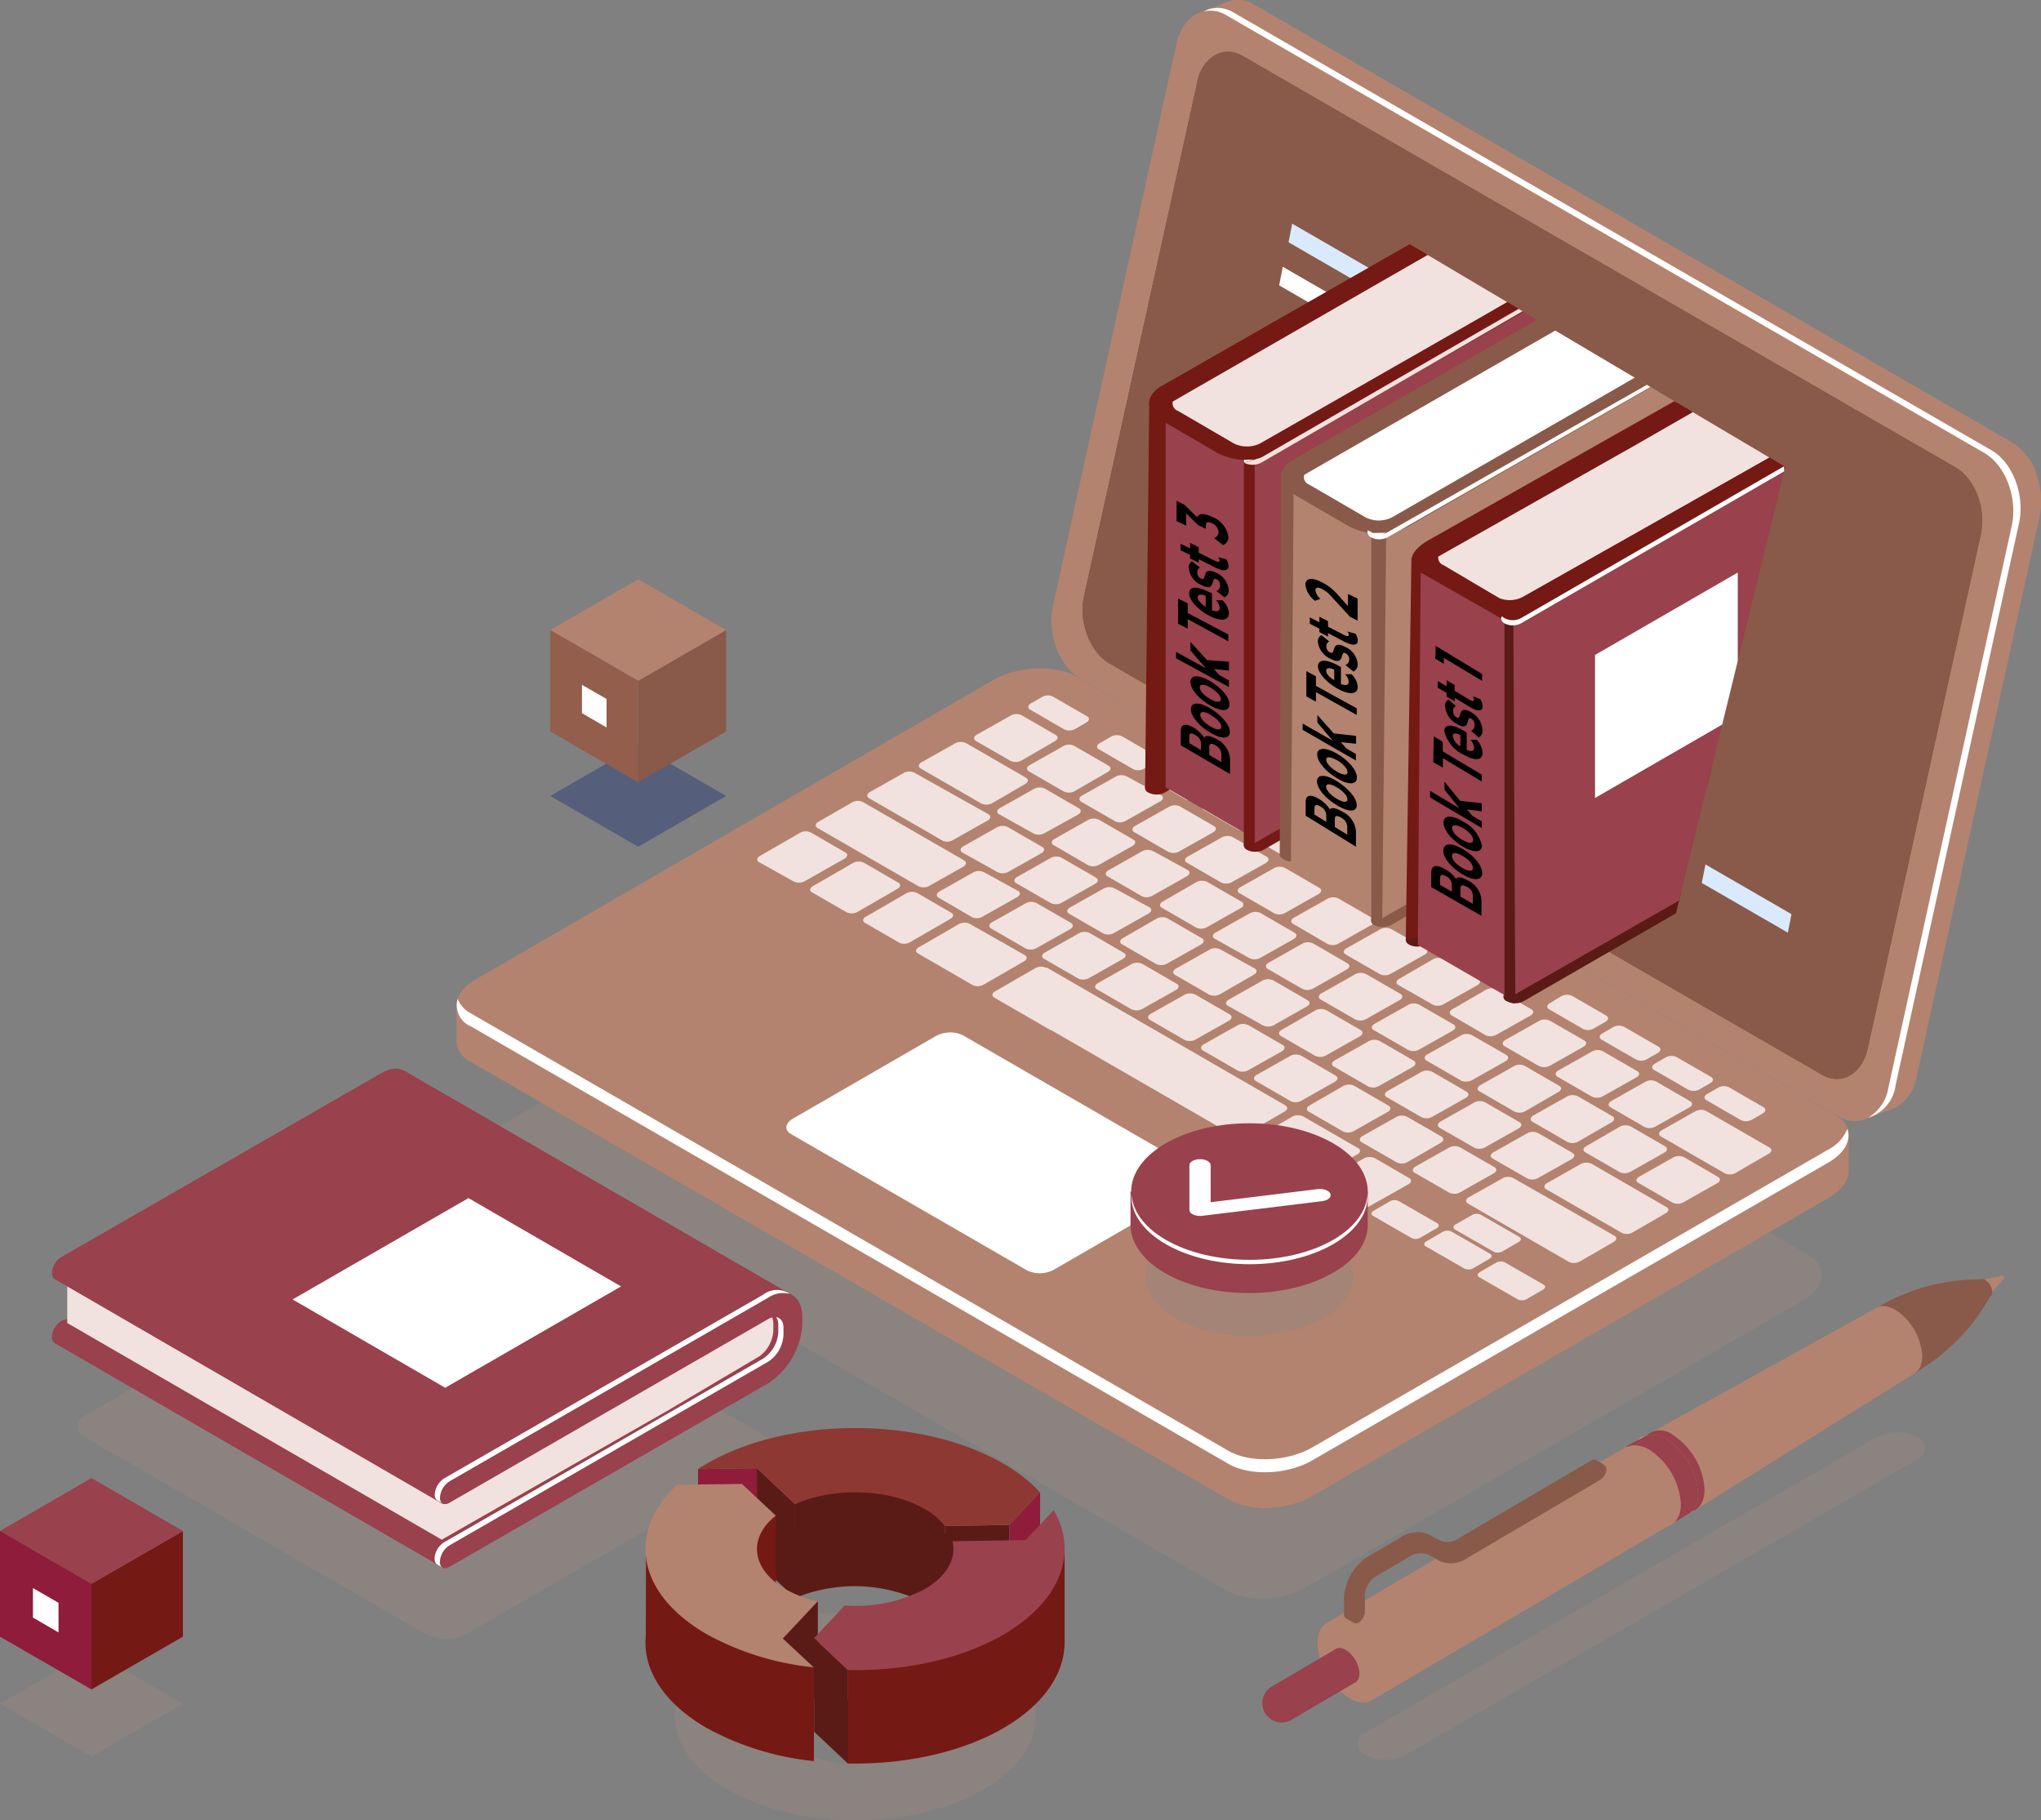 <svg xmlns="http://www.w3.org/2000/svg" xmlns:xlink="http://www.w3.org/1999/xlink" viewBox="0 0 213.09 190.02"><rect x="0" y="0" width="213.09" height="190.02" fill="#808080" stroke="none"/><defs><clipPath id="a"><path d="M174.29,98.17l12.1-49.43L140.65,21.63,84.87,42.37l42.8,55.85S163,118.36,162.81,119s25.62-15.28,25.62-15.28Z" style="fill:none"/></clipPath></defs><title>Asset 1</title><path d="M128,166,52,122.15c-2.15-1.24-1.88-3.41.61-4.84l51.76-29.88c2.48-1.43,6.24-1.59,8.39-.35l76,43.89c2.15,1.24,1.88,3.41-.6,4.85l-51.77,29.87C133.89,167.13,130.13,167.28,128,166Z" style="fill:#97867f;opacity:0.5"/><path d="M210,46.16,130.94.49a3.21,3.21,0,0,0-2.68-.33h0l-.14.06h0l-2.86,1.09,2.57,1.26c0,.05,0,.09,0,.14L114.87,61.36c-.65,2.93.65,6.36,2.88,7.65L195,113.58l-.27,3.27,3.12-1.21a4.39,4.39,0,0,0,2.24-3.18l12.88-58.65C213.57,50.88,212.28,47.45,210,46.16Z" style="fill:#b3836f"/><path d="M210,46.16,130.94.49a3.21,3.21,0,0,0-2.68-.33h0l-.14.06h0l-2.86,1.09,2.57,1.26c0,.05,0,.09,0,.14l-8.49,38.65L158,71.52l54.58-22.21A6.19,6.19,0,0,0,210,46.16Z" style="fill:#b3836f"/><path d="M207.06,55.17l6-2.56a7.57,7.57,0,0,0-2.44-6l-9.53,4Z" style="fill:#b3836f"/><path d="M191.93,116.54l-79.1-45.67c-2.24-1.29-3.53-4.71-2.89-7.65L122.83,4.57c.64-2.93,3-4.27,5.22-3l79.1,45.67c2.24,1.29,3.53,4.71,2.88,7.65l-12.88,58.65C196.5,116.5,194.17,117.84,191.93,116.54Z" style="fill:#b3836f"/><path d="M207.91,47,128.81,1.32a3.13,3.13,0,0,0-3.12-.14,3.24,3.24,0,0,1,2.36.42l79.1,45.67c2.24,1.29,3.53,4.71,2.88,7.65l-12.88,58.65a4.45,4.45,0,0,1-2.11,3.11,4.08,4.08,0,0,0,2.87-3.39l12.88-58.65C211.44,51.71,210.15,48.28,207.91,47Z" style="fill:#fff"/><path d="M190.21,112.18,115.82,69.25c-2-1.18-3.23-4.32-2.64-7L125,8.58c.59-2.69,2.73-3.91,4.78-2.72l74.39,42.93c2.05,1.18,3.23,4.31,2.64,7L195,109.46C194.4,112.14,192.26,113.36,190.21,112.18Z" style="fill:#895a49"/><path d="M190.21,112.18,115.82,69.25c-2-1.18-3.23-4.32-2.64-7L125,8.58c.59-2.69,2.73-3.91,4.78-2.72l74.39,42.93c2.05,1.18,3.23,4.31,2.64,7L195,109.46C194.4,112.14,192.26,113.36,190.21,112.18Z" style="fill:#895a49"/><path d="M190.86,111.92,116.47,69c-2-1.18-3.23-4.32-2.64-7L125.62,8.31a4.16,4.16,0,0,1,1.87-2.82A3.8,3.8,0,0,0,125,8.58L113.18,62.25c-.59,2.68.59,5.82,2.64,7l74.39,42.93a2.85,2.85,0,0,0,2.91.1A3,3,0,0,1,190.86,111.92Z" style="fill:#895a49"/><path d="M193,118.53l-10.81-1.42-69.8-40.3c-2.24-1.29-6.15-1.13-8.73.36L54.22,105.71l-6.54-.86v3.71h0a2.54,2.54,0,0,0,1.5,2.29l79.1,45.67c2.24,1.29,6.15,1.13,8.73-.36l53.87-31.09c1.45-.84,2.17-1.92,2.13-2.93h0Z" style="fill:#b3836f"/><path d="M140.58,93.07l-5-2.86H81.1l-26.88,15.5-6.54-.86v3.71h0a2.54,2.54,0,0,0,1.5,2.29l79.1,45.67a8.24,8.24,0,0,0,4.51.85Z" style="fill:#b3836f"/><path d="M50.58,105.23l-2.9-.38v3.71h0a2.54,2.54,0,0,0,1.5,2.29l1.39.81Z" style="fill:#b3836f"/><path d="M129.09,156.89a10.11,10.11,0,0,0,7.42-.46v-8.27h-7.42Z" style="fill:#b3836f"/><path d="M128.29,152.82l-79.1-45.67c-2.24-1.29-2-3.55.63-5L103.68,71c2.58-1.49,6.49-1.65,8.73-.36l79.1,45.67c2.24,1.29,2,3.55-.62,5L137,152.45C134.44,154,130.53,154.11,128.29,152.82Z" style="fill:#b3836f"/><path d="M190.89,120,137,151.1c-2.58,1.49-6.49,1.65-8.73.36l-79.1-45.67a2.94,2.94,0,0,1-1.39-1.52,2.4,2.4,0,0,0,1.39,2.88l79.1,45.67c2.24,1.29,6.15,1.13,8.73-.37l53.87-31.08c1.73-1,2.42-2.35,2-3.52A4.21,4.21,0,0,1,190.89,120Z" style="fill:#fff"/><path d="M82.83,92,79.25,90c-.28-.16-.25-.45.09-.65l4.22-2.43a1.21,1.21,0,0,1,1.12,0l3.58,2.07c.29.16.25.45-.08.64L84,92A1.27,1.27,0,0,1,82.83,92Z" style="fill:#f2e2df"/><path d="M88.36,95.22l-3.58-2.07c-.29-.16-.25-.45.08-.64l4.23-2.44a1.21,1.21,0,0,1,1.12,0l3.58,2.07c.28.16.25.45-.08.64l-4.23,2.44A1.27,1.27,0,0,1,88.36,95.22Z" style="fill:#f2e2df"/><path d="M93.89,98.41l-3.58-2.07c-.29-.16-.25-.45.08-.64l4.22-2.44a1.26,1.26,0,0,1,1.13-.05l3.57,2.07c.29.16.26.45-.08.64L95,98.36A1.21,1.21,0,0,1,93.89,98.41Z" style="fill:#f2e2df"/><path d="M101.53,95.77,98,93.71c-.28-.17-.25-.46.08-.65l3.55-2a1.23,1.23,0,0,1,1.12,0L106.28,93c.29.17.25.46-.08.65l-3.55,2A1.23,1.23,0,0,1,101.53,95.77Z" style="fill:#f2e2df"/><path d="M107.06,99l-3.58-2.07c-.29-.17-.25-.46.08-.65l3.55-2a1.23,1.23,0,0,1,1.12,0l3.58,2.06c.28.17.25.46-.08.65l-3.55,2A1.27,1.27,0,0,1,107.06,99Z" style="fill:#f2e2df"/><path d="M112.59,102.16,109,100.09c-.29-.17-.25-.46.08-.65l3.54-2a1.23,1.23,0,0,1,1.13-.05l3.57,2.07c.29.16.26.45-.08.64l-3.54,2A1.27,1.27,0,0,1,112.59,102.16Z" style="fill:#f2e2df"/><path d="M118.11,105.35l-3.58-2.07c-.28-.16-.25-.45.09-.65l3.54-2a1.24,1.24,0,0,1,1.12,0l3.58,2.07c.29.16.25.45-.08.64l-3.55,2A1.27,1.27,0,0,1,118.11,105.35Z" style="fill:#f2e2df"/><path d="M123.64,108.54l-3.58-2.07c-.29-.16-.25-.45.08-.64l3.55-2a1.27,1.27,0,0,1,1.12,0l3.58,2.07c.29.16.25.45-.08.65l-3.55,2A1.27,1.27,0,0,1,123.64,108.54Z" style="fill:#f2e2df"/><path d="M129.17,111.73l-3.58-2.07c-.29-.16-.25-.45.08-.64l3.55-2a1.27,1.27,0,0,1,1.12,0l3.58,2.07c.28.16.25.45-.08.65l-3.55,2A1.21,1.21,0,0,1,129.17,111.73Z" style="fill:#f2e2df"/><path d="M134.7,114.92l-3.58-2.07c-.29-.16-.26-.45.08-.64l3.54-2a1.27,1.27,0,0,1,1.12,0l3.58,2.07c.29.17.25.46-.08.65l-3.54,2A1.21,1.21,0,0,1,134.7,114.92Z" style="fill:#f2e2df"/><path d="M140.22,118.11l-3.58-2.06c-.28-.17-.25-.46.08-.65l3.55-2.05a1.27,1.27,0,0,1,1.12,0l3.58,2.07c.29.17.25.46-.08.65l-3.55,2A1.23,1.23,0,0,1,140.22,118.11Z" style="fill:#f2e2df"/><path d="M145.75,121.3l-3.58-2.06c-.29-.17-.25-.46.08-.65l3.55-2a1.23,1.23,0,0,1,1.12,0l3.58,2.06c.28.17.25.46-.08.65l-3.55,2.05A1.23,1.23,0,0,1,145.75,121.3Z" style="fill:#f2e2df"/><path d="M151.28,124.49l-3.58-2.06c-.29-.17-.25-.46.08-.65l3.54-2a1.26,1.26,0,0,1,1.13,0l3.57,2.06c.29.17.26.46-.08.65l-3.54,2A1.23,1.23,0,0,1,151.28,124.49Z" style="fill:#f2e2df"/><path d="M109.68,94.26,106.1,92.2c-.29-.17-.25-.46.08-.65l3.54-2a1.26,1.26,0,0,1,1.13,0l3.57,2.06c.29.17.26.46-.08.65l-3.54,2A1.23,1.23,0,0,1,109.68,94.26Z" style="fill:#f2e2df"/><path d="M104.07,91,100.49,89c-.29-.17-.25-.46.08-.65l3.54-2a1.26,1.26,0,0,1,1.13,0l3.57,2.06c.29.17.26.46-.08.65l-3.54,2A1.27,1.27,0,0,1,104.07,91Z" style="fill:#f2e2df"/><path d="M98.45,87.78l-7.71-4.45c-.29-.17-.25-.45.08-.65l3.55-2a1.21,1.21,0,0,1,1.12,0L103.2,85c.28.17.25.46-.08.65l-3.55,2A1.21,1.21,0,0,1,98.45,87.78Z" style="fill:#f2e2df"/><path d="M102.38,83.84l-6.26-3.62c-.29-.16-.25-.45.08-.64l3.55-2a1.27,1.27,0,0,1,1.12,0l6.25,3.61c.29.17.25.46-.08.65l-3.54,2.05A1.27,1.27,0,0,1,102.38,83.84Z" style="fill:#f2e2df"/><path d="M115.2,97.45l-3.58-2.06c-.28-.17-.25-.46.08-.65l3.55-2a1.23,1.23,0,0,1,1.12,0L120,94.71c.29.17.25.46-.08.65l-3.55,2A1.23,1.23,0,0,1,115.2,97.45Z" style="fill:#f2e2df"/><path d="M120.73,100.65l-3.58-2.07c-.29-.17-.25-.46.08-.65l3.55-2.05a1.23,1.23,0,0,1,1.12,0l3.58,2.06c.29.17.25.46-.08.65l-3.55,2A1.27,1.27,0,0,1,120.73,100.65Z" style="fill:#f2e2df"/><path d="M126.26,103.84l-3.58-2.07c-.29-.17-.25-.45.08-.65l3.55-2a1.21,1.21,0,0,1,1.12,0L131,101.1c.28.16.25.45-.08.64l-3.55,2.05A1.27,1.27,0,0,1,126.26,103.84Z" style="fill:#f2e2df"/><path d="M131.78,107,128.21,105c-.29-.16-.26-.45.08-.65l3.54-2a1.24,1.24,0,0,1,1.12,0l3.58,2.07c.29.16.25.45-.08.64l-3.54,2A1.29,1.29,0,0,1,131.78,107Z" style="fill:#f2e2df"/><path d="M137.31,110.22l-3.58-2.07c-.28-.16-.25-.45.08-.64l3.55-2.05a1.27,1.27,0,0,1,1.12,0l3.58,2.07c.29.16.25.45-.08.65l-3.55,2A1.24,1.24,0,0,1,137.31,110.22Z" style="fill:#f2e2df"/><path d="M142.84,113.41l-3.58-2.07c-.29-.16-.25-.45.08-.64l3.55-2a1.27,1.27,0,0,1,1.12-.05l3.58,2.07c.28.17.25.45-.08.65l-3.55,2A1.21,1.21,0,0,1,142.84,113.41Z" style="fill:#f2e2df"/><path d="M148.37,116.6l-3.58-2.06c-.29-.17-.25-.46.08-.65l3.54-2a1.29,1.29,0,0,1,1.13,0l3.57,2.07c.29.17.26.46-.08.65l-3.54,2A1.23,1.23,0,0,1,148.37,116.6Z" style="fill:#f2e2df"/><path d="M153.89,119.79l-3.58-2.06c-.28-.17-.25-.46.08-.65l3.55-2a1.23,1.23,0,0,1,1.12,0l3.58,2.06c.29.17.25.46-.08.65l-3.55,2A1.23,1.23,0,0,1,153.89,119.79Z" style="fill:#f2e2df"/><path d="M159.42,123l-3.58-2.06c-.29-.17-.25-.46.08-.65l3.55-2a1.23,1.23,0,0,1,1.12,0l3.58,2.06c.29.17.25.46-.08.65l-3.55,2A1.23,1.23,0,0,1,159.42,123Z" style="fill:#f2e2df"/><path d="M169.25,128.66l-7.81-4.51c-.29-.17-.25-.46.08-.65l3.54-2a1.26,1.26,0,0,1,1.13,0l7.8,4.51c.29.16.26.45-.08.64l-3.54,2.05A1.27,1.27,0,0,1,169.25,128.66Z" style="fill:#f2e2df"/><path d="M180,122.44l-6.59-3.8c-.29-.17-.26-.46.08-.65l3.54-2a1.23,1.23,0,0,1,1.12,0l6.59,3.8c.29.17.26.46-.08.65l-3.54,2.05A1.23,1.23,0,0,1,180,122.44Z" style="fill:#f2e2df"/><path d="M124.88,96.83l-3.58-2.07c-.28-.16-.25-.45.08-.64l3.55-2.05a1.27,1.27,0,0,1,1.12,0l3.58,2.07c.29.17.25.46-.08.65l-3.55,2A1.21,1.21,0,0,1,124.88,96.83Z" style="fill:#f2e2df"/><path d="M119.22,93.56l-3.58-2.07c-.29-.16-.25-.45.08-.64l3.55-2a1.27,1.27,0,0,1,1.12,0L124,90.82c.28.16.25.45-.08.65l-3.55,2A1.21,1.21,0,0,1,119.22,93.56Z" style="fill:#f2e2df"/><path d="M113.55,90.29,110,88.22c-.28-.16-.25-.45.08-.64l3.55-2a1.27,1.27,0,0,1,1.12,0l3.58,2.07c.29.16.25.45-.08.65l-3.55,2A1.24,1.24,0,0,1,113.55,90.29Z" style="fill:#f2e2df"/><path d="M107.89,87,104.31,85c-.29-.16-.25-.45.08-.64l3.55-2a1.27,1.27,0,0,1,1.12-.05l3.58,2.07c.28.16.25.45-.08.65L109,87A1.24,1.24,0,0,1,107.89,87Z" style="fill:#f2e2df"/><path d="M130.41,100,126.83,98c-.29-.17-.25-.46.08-.65l3.55-2a1.27,1.27,0,0,1,1.12-.05l3.58,2.07c.28.17.25.46-.08.65l-3.55,2A1.23,1.23,0,0,1,130.41,100Z" style="fill:#f2e2df"/><path d="M135.94,103.21l-3.58-2.06c-.29-.17-.25-.46.08-.65l3.54-2a1.26,1.26,0,0,1,1.13,0l3.57,2.06c.29.17.26.46-.08.65l-3.54,2A1.23,1.23,0,0,1,135.94,103.21Z" style="fill:#f2e2df"/><path d="M141.46,106.4l-3.58-2.06c-.28-.17-.25-.46.09-.65l3.54-2a1.23,1.23,0,0,1,1.12,0l3.58,2.06c.29.17.25.46-.08.65l-3.54,2A1.26,1.26,0,0,1,141.46,106.4Z" style="fill:#f2e2df"/><path d="M147,109.59l-3.58-2.06c-.29-.17-.25-.46.08-.65l3.55-2a1.23,1.23,0,0,1,1.12,0l3.58,2.06c.29.17.25.46-.08.65l-3.55,2A1.23,1.23,0,0,1,147,109.59Z" style="fill:#f2e2df"/><path d="M152.52,112.79l-3.58-2.07c-.29-.17-.25-.46.08-.65l3.55-2a1.23,1.23,0,0,1,1.12,0l3.58,2.06c.28.17.25.46-.08.65l-3.55,2A1.27,1.27,0,0,1,152.52,112.79Z" style="fill:#f2e2df"/><path d="M158.05,116l-3.58-2.07c-.29-.17-.25-.45.08-.65l3.54-2a1.21,1.21,0,0,1,1.12,0l3.58,2.07c.29.16.25.45-.08.64l-3.54,2.05A1.27,1.27,0,0,1,158.05,116Z" style="fill:#f2e2df"/><path d="M163.57,119.17,160,117.1c-.28-.16-.25-.45.08-.65l3.55-2a1.24,1.24,0,0,1,1.12,0l3.58,2.07c.29.16.25.45-.08.64l-3.55,2.05A1.27,1.27,0,0,1,163.57,119.17Z" style="fill:#f2e2df"/><path d="M169.1,122.36l-3.58-2.07c-.29-.16-.25-.45.08-.64l3.55-2.05a1.27,1.27,0,0,1,1.12,0l3.58,2.07c.28.16.25.45-.08.65l-3.55,2A1.24,1.24,0,0,1,169.1,122.36Z" style="fill:#f2e2df"/><path d="M174.63,125.55l-3.58-2.07c-.29-.16-.25-.45.08-.64l3.54-2a1.29,1.29,0,0,1,1.13-.05l3.57,2.07c.29.17.26.45-.08.65l-3.54,2A1.21,1.21,0,0,1,174.63,125.55Z" style="fill:#f2e2df"/><path d="M122,88.94l-3.58-2.07c-.28-.16-.25-.45.08-.65l3.55-2a1.24,1.24,0,0,1,1.12-.05l3.58,2.07c.29.16.25.45-.08.64l-3.55,2A1.27,1.27,0,0,1,122,88.94Z" style="fill:#f2e2df"/><path d="M116.47,85.76l-3.58-2.06c-.28-.17-.25-.46.08-.65l3.55-2a1.27,1.27,0,0,1,1.12,0L121.22,83c.29.17.25.46-.08.65l-3.55,2A1.23,1.23,0,0,1,116.47,85.76Z" style="fill:#f2e2df"/><path d="M111,82.59l-3.58-2.07c-.28-.17-.25-.45.08-.65l3.55-2a1.21,1.21,0,0,1,1.12,0l3.58,2.07c.29.16.25.45-.08.64l-3.55,2.05A1.27,1.27,0,0,1,111,82.59Z" style="fill:#f2e2df"/><path d="M105.47,79.41l-3.58-2.06c-.28-.17-.25-.46.08-.65l3.55-2a1.27,1.27,0,0,1,1.12-.05l3.58,2.07c.29.17.25.46-.08.65l-3.55,2.05A1.23,1.23,0,0,1,105.47,79.41Z" style="fill:#f2e2df"/><path d="M111.13,76.15l-3.58-2.07c-.29-.17-.25-.46.08-.65l1.17-.67a1.21,1.21,0,0,1,1.12-.05l3.58,2.07c.29.16.25.45-.08.64l-1.17.68A1.27,1.27,0,0,1,111.13,76.15Z" style="fill:#f2e2df"/><path d="M118.31,80.29l-3.58-2.07c-.29-.16-.25-.45.08-.64L116,76.9a1.27,1.27,0,0,1,1.12-.05l3.58,2.07c.29.17.25.46-.08.65l-1.17.67A1.21,1.21,0,0,1,118.31,80.29Z" style="fill:#f2e2df"/><path d="M123.78,83.45l-3.58-2.06c-.28-.17-.25-.46.08-.65l1.18-.68a1.23,1.23,0,0,1,1.12,0l3.58,2.06c.28.17.25.46-.08.65l-1.18.68A1.23,1.23,0,0,1,123.78,83.45Z" style="fill:#f2e2df"/><path d="M129.26,86.61l-3.58-2.06c-.29-.17-.25-.46.08-.65l1.17-.68a1.23,1.23,0,0,1,1.12,0l3.58,2.06c.29.17.25.46-.08.65l-1.17.68A1.23,1.23,0,0,1,129.26,86.61Z" style="fill:#f2e2df"/><path d="M134.74,89.78l-3.58-2.07c-.29-.17-.25-.46.08-.65l1.17-.67a1.21,1.21,0,0,1,1.12,0l3.58,2.07c.29.16.25.45-.08.64l-1.17.68A1.27,1.27,0,0,1,134.74,89.78Z" style="fill:#f2e2df"/><path d="M165.31,107.43l-3.58-2.07c-.28-.16-.25-.45.08-.64L163,104a1.27,1.27,0,0,1,1.12-.05l3.58,2.07c.28.16.25.45-.09.65l-1.17.67A1.24,1.24,0,0,1,165.31,107.43Z" style="fill:#f2e2df"/><path d="M170.79,110.59l-3.58-2.06c-.29-.17-.25-.46.08-.65l1.17-.68a1.27,1.27,0,0,1,1.12,0l3.58,2.07c.29.17.25.46-.08.65l-1.17.67A1.21,1.21,0,0,1,170.79,110.59Z" style="fill:#f2e2df"/><path d="M176.26,113.75l-3.57-2.06c-.29-.17-.26-.46.08-.65l1.17-.68a1.23,1.23,0,0,1,1.12,0l3.58,2.06c.29.17.25.46-.08.65l-1.17.68A1.26,1.26,0,0,1,176.26,113.75Z" style="fill:#f2e2df"/><path d="M181.74,116.92l-3.58-2.07c-.28-.17-.25-.46.08-.65l1.18-.68a1.23,1.23,0,0,1,1.12,0l3.58,2.06c.28.17.25.46-.08.65l-1.18.68A1.27,1.27,0,0,1,181.74,116.92Z" style="fill:#f2e2df"/><path d="M127.5,92.13l-3.58-2.07c-.29-.16-.25-.45.08-.64l3.55-2a1.27,1.27,0,0,1,1.12-.05l3.58,2.07c.28.16.25.45-.08.64l-3.55,2A1.27,1.27,0,0,1,127.5,92.13Z" style="fill:#f2e2df"/><path d="M133,95.32l-3.58-2.07c-.29-.16-.25-.45.08-.64l3.54-2a1.29,1.29,0,0,1,1.13,0l3.57,2.07c.29.16.26.45-.08.65l-3.54,2A1.24,1.24,0,0,1,133,95.32Z" style="fill:#f2e2df"/><path d="M138.55,98.51,135,96.44c-.28-.16-.25-.45.09-.64l3.54-2a1.27,1.27,0,0,1,1.12,0l3.58,2.07c.29.17.25.46-.08.65l-3.55,2A1.21,1.21,0,0,1,138.55,98.51Z" style="fill:#f2e2df"/><path d="M144.08,101.7l-3.58-2.06c-.29-.17-.25-.46.08-.65l3.55-2a1.27,1.27,0,0,1,1.12,0L148.83,99c.29.17.25.46-.08.65l-3.55,2A1.23,1.23,0,0,1,144.08,101.7Z" style="fill:#f2e2df"/><path d="M149.61,104.89,146,102.83c-.29-.17-.25-.46.08-.65l3.55-2.05a1.23,1.23,0,0,1,1.12,0l3.58,2.06c.28.17.25.46-.08.65l-3.55,2A1.23,1.23,0,0,1,149.61,104.89Z" style="fill:#f2e2df"/><path d="M155.13,108.08,151.56,106c-.29-.17-.26-.46.08-.65l3.54-2.05a1.23,1.23,0,0,1,1.12,0l3.58,2.06c.29.17.25.46-.08.65L156.26,108A1.26,1.26,0,0,1,155.13,108.08Z" style="fill:#f2e2df"/><path d="M160.66,111.28l-3.58-2.07c-.28-.17-.25-.46.08-.65l3.55-2a1.23,1.23,0,0,1,1.12,0l3.58,2.06c.29.17.25.46-.08.65l-3.55,2A1.27,1.27,0,0,1,160.66,111.28Z" style="fill:#f2e2df"/><path d="M166.19,114.47l-3.58-2.07c-.29-.17-.25-.46.08-.65l3.55-2a1.21,1.21,0,0,1,1.12,0l3.58,2.07c.28.16.25.45-.08.64l-3.55,2A1.27,1.27,0,0,1,166.19,114.47Z" style="fill:#f2e2df"/><path d="M171.72,117.66l-3.58-2.07c-.29-.16-.25-.45.08-.65l3.54-2a1.23,1.23,0,0,1,1.13-.05l3.57,2.07c.29.16.26.45-.08.64l-3.54,2A1.27,1.27,0,0,1,171.72,117.66Z" style="fill:#f2e2df"/><path d="M95.9,92.52,85.36,86.44c-.29-.17-.25-.46.08-.65L89,83.74a1.23,1.23,0,0,1,1.12,0l10.54,6.08c.29.17.25.46-.08.65l-3.55,2A1.23,1.23,0,0,1,95.9,92.52Z" style="fill:#f2e2df"/><path d="M163.8,131.73l-10.54-6.09c-.29-.17-.25-.46.08-.65l3.55-2a1.21,1.21,0,0,1,1.12,0L168.55,129c.29.17.25.46-.08.65l-3.55,2.05A1.27,1.27,0,0,1,163.8,131.73Z" style="fill:#f2e2df"/><path d="M141.7,126,138.12,124c-.29-.17-.25-.46.08-.65l4.22-2.44a1.29,1.29,0,0,1,1.13,0l3.57,2.07c.29.17.26.46-.08.65L142.82,126A1.23,1.23,0,0,1,141.7,126Z" style="fill:#f2e2df"/><path d="M101.56,102.84l-5.72-3.31c-.29-.16-.26-.45.08-.64l4.22-2.44a1.27,1.27,0,0,1,1.12,0L107,99.71c.28.16.25.45-.08.64l-4.23,2.44A1.24,1.24,0,0,1,101.56,102.84Z" style="fill:#f2e2df"/><path d="M136.37,122.94l-5.72-3.31c-.29-.16-.25-.45.08-.64l4.22-2.44a1.27,1.27,0,0,1,1.12,0l5.73,3.31c.29.16.25.45-.08.64l-4.23,2.44A1.27,1.27,0,0,1,136.37,122.94Z" style="fill:#f2e2df"/><path d="M109.53,107.44l-5.72-3.3c-.29-.17-.25-.46.08-.65l4.23-2.44a1.23,1.23,0,0,1,1.12,0l5.72,3.3c.29.17.25.46-.08.65l-4.22,2.44A1.26,1.26,0,0,1,109.53,107.44Z" style="fill:#f2e2df"/><path d="M109.28,101l24.88,14.37c.31.17.31.46,0,.64l-4.31,2.49a1.21,1.21,0,0,1-1.11,0l-24.89-14.37Z" style="fill:#f2e2df"/><path d="M157.15,131.8l4,2.3c.24.14.21.37-.06.53l-1.73,1a1,1,0,0,1-.92,0l-4-2.3c-.23-.14-.2-.38.07-.54l1.73-1A1,1,0,0,1,157.15,131.8Z" style="fill:#f2e2df"/><path d="M151.57,128.58l4,2.3c.23.14.21.38-.07.53l-1.72,1a1,1,0,0,1-.92,0l-4-2.3c-.24-.14-.21-.38.07-.53l1.72-1A1,1,0,0,1,151.57,128.58Z" style="fill:#f2e2df"/><path d="M146.05,125.39l4,2.3c.24.14.21.38-.06.53l-1.73,1a1,1,0,0,1-.92,0l-4-2.3c-.23-.14-.2-.38.07-.53l1.73-1A1,1,0,0,1,146.05,125.39Z" style="fill:#f2e2df"/><path d="M154.62,126.82l4,2.3c.24.14.21.37-.06.53l-1.73,1a1,1,0,0,1-.92,0l-4-2.3c-.23-.14-.2-.38.07-.53l1.73-1A1,1,0,0,1,154.62,126.82Z" style="fill:#f2e2df"/><polygon points="176.46 64.55 146.69 47.36 147.07 45.43 176.84 62.62 176.46 64.55" style="fill:#d9eafd"/><polygon points="165.79 67.82 145.01 55.82 145.4 53.88 166.18 65.88 165.79 67.82" style="fill:#d9eafd"/><polygon points="163.83 61.97 145.85 51.59 146.23 49.66 164.21 60.04 163.83 61.97" style="fill:#fff"/><polygon points="175.62 68.78 166.63 63.59 167.01 61.66 176 66.84 175.62 68.78" style="fill:#db3097"/><polygon points="143.51 30.48 134.53 25.29 134.91 23.35 143.9 28.54 143.51 30.48" style="fill:#d9eafd"/><polygon points="142.54 34.98 133.55 29.79 133.93 27.85 142.92 33.04 142.54 34.98" style="fill:#fff"/><polygon points="186.66 97.36 177.67 92.17 178.06 90.24 187.04 95.43 186.66 97.36" style="fill:#d9eafd"/><polygon points="140.59 43.97 131.6 38.78 131.98 36.85 140.97 42.04 140.59 43.97" style="fill:#d9eafd"/><path d="M160,45.36a1.11,1.11,0,0,1-1.61.5,1.39,1.39,0,0,1-.58-1.76,1.11,1.11,0,0,1,1.61-.5A1.39,1.39,0,0,1,160,45.36Z" style="fill:#db3097"/><path d="M163.88,47.6a1.11,1.11,0,0,1-1.61.5,1.4,1.4,0,0,1-.58-1.77,1.13,1.13,0,0,1,1.62-.49A1.4,1.4,0,0,1,163.88,47.6Z" style="fill:#fff"/><path d="M167.76,49.84a1.13,1.13,0,0,1-1.62.49,1.39,1.39,0,0,1-.58-1.76,1.12,1.12,0,0,1,1.62-.5A1.43,1.43,0,0,1,167.76,49.84Z" style="fill:#d9eafd"/><path d="M171.63,52.07a1.12,1.12,0,0,1-1.62.5,1.43,1.43,0,0,1-.58-1.77,1.13,1.13,0,0,1,1.62-.49A1.41,1.41,0,0,1,171.63,52.07Z" style="fill:#db3097"/><path d="M107.27,132.64,82.59,118.39c-.72-.42-.63-1.14.2-1.62l14.89-8.6a3.14,3.14,0,0,1,2.81-.12l24.68,14.25c.71.42.62,1.14-.21,1.62l-14.89,8.6A3.12,3.12,0,0,1,107.27,132.64Z" style="fill:#fff"/><g style="clip-path:url(#a)"><path d="M160.83,68.46c1.7,1,1.7,2.58,0,3.56l-28.9,16.69a1.86,1.86,0,0,1-1.69,0,.52.52,0,0,1,0-1l28.9-16.68a.85.85,0,0,0,0-1.61l-2.8-1.61c.31-.47.59-1,.86-1.46Z" style="fill:#751914"/><path d="M119.9,81.76l28.9-16.68a6.82,6.82,0,0,1,6.16,0l2.24,1.29c-.27.5-.55,1-.86,1.46l-3.07-1.77a3,3,0,0,0-2.78,0l-28.9,16.68a1.86,1.86,0,0,1-1.69,0A.52.52,0,0,1,119.9,81.76Z" style="fill:#751914"/><polygon points="119.55 82.29 119.99 41.93 149.83 24.77 154.07 24.49 158.16 27.14 160.68 29.33 131.17 76.12 121.54 81.8 119.55 82.29" style="fill:#751914"/><polygon points="130.75 87.42 121.7 82.19 121.7 42.92 131.03 47.26 130.75 87.42" style="fill:#99414c"/><path d="M127,77.15a2.5,2.5,0,0,1,1.42,2.06c0,.64,0,1,0,1.59l-5.14-3c0-.59,0-.89,0-1.48,0-.76.52-.83,1.33-.37A3.29,3.29,0,0,1,125.71,77C125.89,76.74,126.33,76.78,127,77.15Zm-2.83.43,1.22.72v-.7a1.08,1.08,0,0,0-.62-.89c-.41-.24-.6-.17-.6.17Zm2.71.21c-.44-.25-.64-.17-.63.2s0,.49,0,.82l1.27.75v-.83A1.08,1.08,0,0,0,126.86,77.79Z"/><path d="M126.4,76.51c-1.2-.69-2.06-1.73-2.07-2.47s.84-.8,2-.11,2.06,1.71,2.07,2.46S127.59,77.2,126.4,76.51Zm0-1.89c-.68-.4-1.1-.38-1.09,0s.42.84,1.11,1.24,1.1.37,1.09,0S127.06,75,126.37,74.62Z"/><path d="M126.36,73.65c-1.2-.68-2.06-1.7-2.07-2.45s.84-.8,2-.13,2.06,1.68,2.07,2.44S127.56,74.33,126.36,73.65Zm0-1.89c-.69-.39-1.1-.36-1.1,0s.42.83,1.11,1.22,1.1.36,1.1,0S127,72.14,126.34,71.76Z"/><path d="M126.74,69.84l.56.63,1,.56v.69l-5.51-3c0-.27,0-.4,0-.67l3.12,1.72c-.65-.75-1-1.13-1.62-1.87V67l1.71,1.9,2.3.18V70Z"/><path d="M124,64.63c0,.39,0,.59,0,1l-1-.52,0-2.63,1,.51c0,.39,0,.58,0,1l4.24,2.24v.72Z"/><path d="M126.54,61.93c0,.71,0,1.06,0,1.78.5.19.81.1.8-.26a1.24,1.24,0,0,0-.39-.79l.67,0A2,2,0,0,1,128.3,64c0,.82-.86.9-2.06.27s-2.08-1.62-2.09-2.33.77-.8,2.07-.14Zm-.66,1.43c0-.46,0-.69,0-1.16-.5-.21-.83-.16-.83.15S125.36,63,125.88,63.36Z"/><path d="M127.85,62.36l-.84-.65a.66.66,0,0,0,.38-.62.65.65,0,0,0-.38-.62c-.66-.34,0,1.43-1.58.6a2.19,2.19,0,0,1-1.32-1.75.74.74,0,0,1,.34-.72l.84.65a.51.51,0,0,0-.29.52.69.69,0,0,0,.38.63c.69.35,0-1.4,1.6-.6a2.16,2.16,0,0,1,1.3,1.76A.81.81,0,0,1,127.85,62.36Z"/><path d="M128,58.37a1.21,1.21,0,0,1,.26.69c0,.56-.48.64-1.45.15l-1.66-.83v.36l-.9-.45v-.36l-1-.49v-.68l1,.49v-.58l.9.45v.58l1.65.82c.35.18.53.16.53,0a.58.58,0,0,0-.15-.35Z"/><path d="M126.52,53.94A2.73,2.73,0,0,1,128.25,56a.88.88,0,0,1-.56.9l-.94-.73a.63.63,0,0,0,.47-.65,1.09,1.09,0,0,0-.69-.9c-.4-.19-.65-.14-.64.26v.32l-.81-.39-1.24-1.22c0,.52,0,.77,0,1.29l-1-.48c0-.84,0-1.27,0-2.11l.79.38L125,54C125.15,53.56,125.74,53.57,126.52,53.94Z"/><polygon points="162.1 29.64 162.1 70.21 130.31 88.4 129.89 88.23 129.89 47.6 162.1 29.64" style="fill:#99414c"/><path d="M144.1,29.46l6.32-3.63a3.05,3.05,0,0,1,2.61.08l5.87,3.38a.9.9,0,0,1,.55,1l-16,9.54-12.82,7.87-9.08-5.27Z" style="fill:#f2e2df"/><path d="M131,47V88.91a1.68,1.68,0,0,1-.79-.2.59.59,0,0,1-.35-.48h0V47.6Z" style="fill:#751914"/><polygon points="129.89 48.13 129.89 47.61 130.04 47.83 129.89 48.13" style="fill:#fff"/><path d="M150.25,23.73l-29,16.58c-1.7,1-1.71,2.57,0,3.56l5.85,3.41a6.81,6.81,0,0,0,6.17,0l29-16.58a.52.52,0,0,0,0-1,1.86,1.86,0,0,0-1.69,0l-29,16.58a3.09,3.09,0,0,1-2.78,0L123,42.9a.85.85,0,0,1,0-1.61l29-16.58c.47-.26.47-.7,0-1A1.86,1.86,0,0,0,150.25,23.73Z" style="fill:#751914"/><polygon points="139.46 67.31 154.48 58.65 154.48 43.59 139.46 52.26 139.46 67.31" style="fill:#fff"/><path d="M131.66,47.77l28.89-16.68a2.3,2.3,0,0,0,1.25-1.51,2,2,0,0,1-1.25,2L131.66,48.31a2,2,0,0,1-1.77,0" style="fill:#f2e2df"/><path d="M129.88,48c0,.28,0,.29,0,.29l1-.32" style="fill:#fff"/><path d="M174.11,76.33c1.7,1,1.7,2.58,0,3.56L145.22,96.58a2,2,0,0,1-1.7,0,.52.52,0,0,1,0-1l28.9-16.69a.84.84,0,0,0,0-1.6l-2.8-1.62c.31-.47.59-1,.87-1.45Z" style="fill:#895a49"/><path d="M134,88.81l28.06-15.87a6.84,6.84,0,0,1,6.17,0l2.24,1.3c-.28.5-.56,1-.87,1.45l-3.06-1.77a3.09,3.09,0,0,0-2.78,0L135.11,89.76c-.47.26-.75.14-1.21-.13S133.55,89.08,134,88.81Z" style="fill:#895a49"/><polygon points="133.61 89.2 133.75 49.57 163.12 32.63 167.35 32.35 171.45 35.01 173.96 37.2 144.46 83.99 134.78 89.89 133.61 89.2" style="fill:#895a49"/><polygon points="144.11 95.26 134.78 89.89 135.06 50.76 144.39 55.1 144.11 95.26" style="fill:#b3836f"/><path d="M140.15,84.73a2.49,2.49,0,0,1,1.42,2.08c0,.63,0,1,0,1.58l-5.25-3.24V83.7c0-.74.56-.8,1.38-.3a3.37,3.37,0,0,1,1.15,1.09C139,84.27,139.49,84.33,140.15,84.73Zm-2.92.3,1.24.76V85.1a1.08,1.08,0,0,0-.61-.91c-.42-.25-.62-.18-.62.15Zm2.79.32c-.45-.26-.66-.2-.66.17v.81l1.3.8v-.82A1.11,1.11,0,0,0,140,85.35Z"/><path d="M139.57,84.06c-1.22-.73-2.08-1.78-2.07-2.51s.87-.76,2.08,0,2.08,1.77,2.07,2.51S140.78,84.79,139.57,84.06Zm0-1.87c-.7-.41-1.12-.41-1.12-.07s.41.84,1.11,1.26,1.12.41,1.12.07S140.27,82.61,139.58,82.19Z"/><path d="M139.58,81.23c-1.21-.71-2.07-1.75-2.06-2.48s.87-.77,2.08-.07,2.07,1.74,2.07,2.49S140.8,82,139.58,81.23Zm0-1.87c-.7-.4-1.12-.39-1.12-.06s.41.84,1.11,1.25,1.12.4,1.12.06S140.29,79.77,139.6,79.36Z"/><path d="M140,77.48l.56.64,1,.59v.68l-5.56-3.2v-.66l3.15,1.8-1.61-1.9v-.79l1.71,1.92,2.33.26v.82Z"/><path d="M137.39,72.25v1l-1-.55V70.06l1,.54v1l4.26,2.34v.7Z"/><path d="M140,69.64c0,.71,0,1.06,0,1.76.5.21.81.13.81-.23a1.2,1.2,0,0,0-.38-.79h.67a2,2,0,0,1,.65,1.32c0,.81-.89.86-2.08.2s-2.08-1.66-2.07-2.36.8-.77,2.1-.08ZM139.3,71V69.9c-.51-.23-.84-.19-.84.12S138.78,70.71,139.3,71Z"/><path d="M141.3,70.1l-.83-.67a.62.62,0,0,0,.39-.6.66.66,0,0,0-.36-.63c-.66-.34,0,1.42-1.61.56a2.22,2.22,0,0,1-1.3-1.76.76.76,0,0,1,.36-.7l.83.66a.53.53,0,0,0-.3.51.69.69,0,0,0,.37.63c.69.36,0-1.39,1.62-.56a2.17,2.17,0,0,1,1.28,1.78A.79.79,0,0,1,141.3,70.1Z"/><path d="M141.51,66.15a1.2,1.2,0,0,1,.25.69c0,.55-.49.62-1.45.12l-1.66-.87v.36l-.9-.47v-.35l-1-.52v-.66l1,.51v-.58l.9.47v.57l1.64.85c.34.18.53.17.53,0a.58.58,0,0,0-.15-.35Z"/><path d="M140.74,62l1,.49c0,.92,0,1.38,0,2.3l-.79-.4L139,62.27a3.22,3.22,0,0,0-1-.8c-.41-.2-.66-.16-.66.15a1.34,1.34,0,0,0,.52.89l-.57.21a2.5,2.5,0,0,1-1-1.67c0-.67.61-.81,1.56-.34A5.24,5.24,0,0,1,139.6,62l1.13,1.27Z"/><polygon points="175.39 37.51 175.39 78.08 143.6 96.26 143.17 96.09 143.17 55.47 175.39 37.51" style="fill:#b3836f"/><path d="M157.34,37.4l6.32-3.63a3.13,3.13,0,0,1,2.61.08l5.86,3.39a.9.9,0,0,1,.56,1l-16,9.54L143.9,55.61l-9.08-5.27Z" style="fill:#fff"/><path d="M144.73,55.61l-.41,39.53v1.63a1.72,1.72,0,0,1-.8-.19.63.63,0,0,1-.35-.48h0V55.47Z" style="fill:#895a49"/><path d="M164,31.36,135,48c-1.7,1-1.71,2.57,0,3.56l5.86,3.4a6.79,6.79,0,0,0,6.16,0L176,38.34a.52.52,0,0,0,0-1,1.86,1.86,0,0,0-1.69,0L145.34,54a3.06,3.06,0,0,1-2.78,0l-5.85-3.4a.85.85,0,0,1,0-1.61l28.95-16.6a.52.52,0,0,0,0-1A1.86,1.86,0,0,0,164,31.36Z" style="fill:#895a49"/><polygon points="152.75 75.18 167.76 66.51 167.76 51.46 152.75 60.13 152.75 75.18" style="fill:#fff"/><path d="M143.45,55.68a1.32,1.32,0,0,0,1.4-.11L174,39a2.15,2.15,0,0,0,1-1.66,1.83,1.83,0,0,1-1,2.09L144.85,56.1a1.89,1.89,0,0,1-1.7,0,.67.67,0,0,1-.35-.76A4.89,4.89,0,0,0,143.45,55.68Z" style="fill:#fff"/><path d="M143.38,55.64c0,.2.73.26.73.26l.3-.12.36-.17Z" style="fill:#fff"/><path d="M187.73,84.45c1.68,1,1.68,2.55,0,3.53l-28.68,16.55a1.84,1.84,0,0,1-1.68,0,.51.51,0,0,1,0-1L186.05,87a.84.84,0,0,0,0-1.59l-2.78-1.61c.31-.46.59-1,.86-1.44Z" style="fill:#5a1b16"/><path d="M147.12,97.64l28.67-16.55a6.74,6.74,0,0,1,6.12,0l2.22,1.28c-.27.49-.55,1-.86,1.44l-3-1.75a3.05,3.05,0,0,0-2.76,0L148.8,98.61a1.84,1.84,0,0,1-1.68,0C146.65,98.34,146.65,97.91,147.12,97.64Z" style="fill:#5a1b16"/><polygon points="146.77 98.16 147.36 58.29 176.82 41.09 179.75 42.77 183.96 45.17 186.6 46.81 158.3 92.04 148.74 97.67 146.77 98.16" style="fill:#751914"/><polygon points="157.08 103.88 148.03 98.65 148.32 59.76 157.36 63.72 157.08 103.88" style="fill:#99414c"/><path d="M153.26,91.92A2.44,2.44,0,0,1,154.67,94V95.6l-5.24-3c0-.61,0-.91,0-1.51,0-.78.56-.86,1.37-.39A3.16,3.16,0,0,1,152,91.74C152.16,91.5,152.61,91.54,153.26,91.92Zm-2.91.45,1.23.72c0-.29,0-.43,0-.72a1,1,0,0,0-.61-.9c-.41-.24-.61-.16-.62.19S150.36,92.08,150.35,92.37Zm2.78.2c-.44-.26-.65-.18-.65.19s0,.51,0,.84l1.29.75v-.84A1,1,0,0,0,153.13,92.57Z"/><path d="M152.69,91.27c-1.21-.71-2.05-1.76-2-2.52s.87-.81,2.06-.1,2,1.74,2,2.5S153.89,92,152.69,91.27Zm0-1.92c-.68-.41-1.1-.39-1.1,0s.4.85,1.09,1.26,1.11.37,1.11,0S153.39,89.75,152.7,89.35Z"/><path d="M152.71,88.37c-1.19-.71-2-1.76-2-2.51s.86-.82,2-.12a3.66,3.66,0,0,1,2,2.51C154.75,89,153.9,89.07,152.71,88.37Zm0-1.93c-.68-.4-1.09-.38-1.1,0s.41.85,1.09,1.25,1.09.38,1.1,0S153.41,86.84,152.73,86.44Z"/><path d="M153.17,84.51l.54.65,1,.59v.69l-5.4-3.19v-.69l3.05,1.81-1.55-1.94c0-.33,0-.5,0-.83l1.64,2,2.25.25v.84Z"/><path d="M150.64,79.14c0,.39,0,.59,0,1l-1-.57.05-2.7.94.57v1l4.07,2.42v.72Z"/><path d="M153.13,76.47c0,.73,0,1.09,0,1.81.48.22.77.14.77-.23a1.37,1.37,0,0,0-.37-.82l.65,0a2.13,2.13,0,0,1,.61,1.36c0,.82-.84.86-2,.18a3.63,3.63,0,0,1-2-2.45c0-.7.77-.79,2-.06Zm-.66,1.43c0-.47,0-.7,0-1.17-.48-.24-.8-.21-.8.1A1.54,1.54,0,0,0,152.47,77.9Z"/><path d="M154.37,77c-.31-.29-.47-.43-.79-.71a.62.62,0,0,0,.37-.61.7.7,0,0,0-.34-.65c-.62-.37,0,1.45-1.52.54a2.28,2.28,0,0,1-1.21-1.84.78.78,0,0,1,.34-.72l.78.7a.54.54,0,0,0-.29.52.72.72,0,0,0,.35.65c.65.4,0-1.42,1.53-.53a2.29,2.29,0,0,1,1.19,1.86A.8.8,0,0,1,154.37,77Z"/><path d="M154.55,73a1.31,1.31,0,0,1,.24.71c0,.56-.46.62-1.36.07l-1.55-.93v.37l-.85-.51v-.37l-.92-.55c0-.28,0-.42,0-.7l.92.56V71l.84.51v.6l1.53.92c.33.2.5.19.5,0a.69.69,0,0,0-.14-.36Z"/><path d="M149.89,67.42l4.85,2.94v.72l-4-2.4v.62l-.9-.55C149.88,68.22,149.88,68,149.89,67.42Z"/><polygon points="188.99 45.93 188.99 86.18 157.45 104.22 157.03 104.06 157.03 63.74 188.99 45.93" style="fill:#99414c"/><path d="M170.56,46.57l6.27-3.6a3.08,3.08,0,0,1,2.59.08l5.82,3.36c.45.26.55.47.46.81l-15.84,9-12.22,6.87-8.1-4.64Z" style="fill:#f2e2df"/><path d="M158,64.47l.2,38.64v1.62a1.68,1.68,0,0,1-.79-.2.59.59,0,0,1-.34-.47h0l0-39.67Z" style="fill:#5a1b16"/><polygon points="157.03 64.27 157.03 63.75 157.18 63.97 157.03 64.27" style="fill:#fff"/><path d="M177.88,40.14l-28.82,16.3c-1.69,1-2.41,2.33-.74,3.32l8.05,4.59c1.68,1,2.87.05,4.57-.91l28.82-16.3a.51.51,0,0,0,0-1,2.34,2.34,0,0,0-1.9-.14L159.23,62.18a3,3,0,0,1-2.72.25L150.72,59a.84.84,0,0,1,0-1.59l28.82-16.3c.47-.27.47-.7,0-1A1.87,1.87,0,0,0,177.88,40.14Z" style="fill:#751914"/><polygon points="166.53 83.3 181.43 74.7 181.43 59.77 166.53 68.37 166.53 83.3" style="fill:#fff"/><path d="M186.28,49.2l-27.5,15.88a1.86,1.86,0,0,1-1.69,0c-.36-.21-.44-.51-.26-.76a.72.72,0,0,0,.26.22,1.86,1.86,0,0,0,1.69,0l27.49-15.87" style="fill:#fff"/></g><path d="M200.1,150a4.55,4.55,0,0,0-4.13,0l-53.38,30.83a1.26,1.26,0,0,0,0,2.39,4.58,4.58,0,0,0,4.14,0l53.37-30.83A1.26,1.26,0,0,0,200.1,150Z" style="fill:#97867f;opacity:0.5"/><path d="M209.23,133.28h0a.25.25,0,0,0-.26-.11l-3.22.7L207,136l2.18-2.48A.23.23,0,0,0,209.23,133.28Z" style="fill:#b3836f"/><path d="M208,134.88a1.59,1.59,0,0,0-.74-1.26.51.51,0,0,0-.48-.06,20.65,20.65,0,0,0-10.62,2.84l-.23.14,4,6.82,1.18-.79a20.58,20.58,0,0,0,6.19-6.41l.51-.83A.56.56,0,0,0,208,134.88Z" style="fill:#895a49"/><path d="M200.69,141.54a6.17,6.17,0,0,0-2.83-4.82c-1.56-.88-2.8-.15-2.79,1.63a6.19,6.19,0,0,0,2.84,4.83C199.46,144.06,200.71,143.33,200.69,141.54Z" style="fill:#b3836f"/><polygon points="176.09 158.19 199.89 143.36 195.88 136.54 171.35 150.13 176.09 158.19" style="fill:#b3836f"/><path d="M177,156a7.32,7.32,0,0,0-3.35-5.7c-1.84-1-3.31-.17-3.3,1.93a7.31,7.31,0,0,0,3.36,5.7C175.58,159,177.05,158.15,177,156Z" style="fill:#d9eafd"/><path d="M175.68,156.84a7.32,7.32,0,0,0-3.35-5.7c-1.84-1-3.31-.18-3.29,1.93a7.27,7.27,0,0,0,3.35,5.7C174.22,159.81,175.7,159,175.68,156.84Z" style="fill:#b3836f"/><rect x="138.35" y="159.53" width="36.53" height="9.35" transform="translate(-61.61 102.01) rotate(-30.45)" style="fill:#b3836f"/><path d="M144.19,175.35a7.32,7.32,0,0,0-3.35-5.7c-1.84-1-3.31-.18-3.29,1.93a7.27,7.27,0,0,0,3.35,5.7C142.73,178.32,144.21,177.46,144.19,175.35Z" style="fill:#b3836f"/><path d="M143,174.67a4.85,4.85,0,0,0-2.26-3.46c-1.18-.67-2.08-.2-2,1a4.82,4.82,0,0,0,2.26,3.46C142.18,176.39,143.07,175.92,143,174.67Z" style="fill:#b3836f"/><path d="M177.28,155.9a7.32,7.32,0,0,0-3.35-5.7,2.58,2.58,0,0,0-2-.37,2.11,2.11,0,0,1,2.68-.06,7.27,7.27,0,0,1,3.35,5.7c0,1.26-.51,2.07-1.32,2.3A2.64,2.64,0,0,0,177.28,155.9Z" style="fill:#99414c"/><path d="M177.28,155.9a7.32,7.32,0,0,0-3.35-5.7,2.3,2.3,0,0,0-2.34-.21l-1.79,1,.85,1.45a7.48,7.48,0,0,0,3,5.17l.85,1.45,1.78-1h0A2.34,2.34,0,0,0,177.28,155.9Z" style="fill:#99414c"/><path d="M175.49,157a7.27,7.27,0,0,0-3.35-5.7c-1.83-1-3.31-.18-3.29,1.93a7.32,7.32,0,0,0,3.35,5.7C174,159.92,175.51,159.06,175.49,157Z" style="fill:#b3836f"/><path d="M141.52,175.61l-2.05-3.48-6.67,3.92a2,2,0,0,0-.72,2.77h0a2,2,0,0,0,2.76.71Z" style="fill:#99414c"/><path d="M141.93,174.68a3.17,3.17,0,0,0-1.45-2.46c-.79-.45-1.42-.07-1.42.84a3.17,3.17,0,0,0,1.45,2.46C141.3,176,141.94,175.59,141.93,174.68Z" style="fill:#99414c"/><path d="M149.35,162.4l-1-.56a2.1,2.1,0,0,0-2.14.23l-3.43,2a2.62,2.62,0,0,0-1.17,2l0,1.72a1.39,1.39,0,0,1-.35.86l.13.8-.86-.49h0a.44.44,0,0,1-.21-.42v-1.72a5.46,5.46,0,0,1,2.42-4.28l3.43-2a3,3,0,0,1,3.05-.33l1,.57a2.13,2.13,0,0,0,2.14-.23l13.83-8.13a.44.44,0,0,1,.45,0h0l.86.49-.73.28a1.46,1.46,0,0,1-.57.75l-13.83,8.13A3,3,0,0,1,149.35,162.4Z" style="fill:#895a49"/><path d="M149.21,162.33a2.15,2.15,0,0,0-2.14.23l-3.43,2a2.59,2.59,0,0,0-1.16,2v1.72a1.41,1.41,0,0,1-.63,1.11c-.35.21-.64,0-.64-.36l0-1.72a5.44,5.44,0,0,1,2.43-4.28l3.43-2a3,3,0,0,1,3.05-.32l1,.57a2.15,2.15,0,0,0,2.14-.23L167.07,153c.35-.21.64,0,.65.36a1.42,1.42,0,0,1-.64,1.12l-13.82,8.12a3,3,0,0,1-3,.33Z" style="fill:#895a49"/><path d="M142.44,166.91v1.75a.84.84,0,0,0,.05-.31v-1.72s0-.1,0-.15A1.63,1.63,0,0,0,142.44,166.91Z" style="fill:#895a49"/><ellipse cx="130.45" cy="133.21" rx="10.85" ry="6.27" style="fill:#97867f;opacity:0.5"/><path d="M142.8,127.85v-3.46h-.65a7.83,7.83,0,0,0-3-2.77c-4.83-2.79-12.64-2.79-17.47,0a7.83,7.83,0,0,0-3,2.77h-.65v3.44h0c0,1.84,1.19,3.67,3.61,5.07,4.83,2.78,12.64,2.78,17.47,0C141.6,131.5,142.8,129.68,142.8,127.85Z" style="fill:#99414c"/><ellipse cx="130.45" cy="124.39" rx="12.35" ry="7.13" style="fill:#99414c"/><path d="M139.19,129.43c-4.83,2.78-12.64,2.78-17.47,0-2.31-1.34-3.5-3.07-3.6-4.82-.1,1.9,1.09,3.82,3.6,5.27,4.83,2.79,12.64,2.79,17.47,0,2.51-1.45,3.7-3.37,3.6-5.27C142.69,126.36,141.5,128.09,139.19,129.43Z" style="fill:#fff"/><path d="M124.5,126.75a.55.55,0,0,1-.32-.46v-4.64c0-.36.5-.64,1.11-.64s1.11.28,1.11.64v3.85l11.18-1.37c.6-.07,1.19.15,1.32.5s-.26.68-.86.76l-12.52,1.53a1.78,1.78,0,0,1-.93-.13Z" style="fill:#fff"/><polygon points="66.63 88.39 57.45 83.09 66.63 77.79 75.81 83.09 66.63 88.39" style="fill:#2a3f77;opacity:0.5"/><polygon points="75.81 76.36 66.63 81.66 66.63 71.07 75.81 65.77 75.81 76.36" style="fill:#895a49"/><polygon points="66.63 71.07 57.45 65.77 66.63 60.47 75.81 65.77 66.63 71.07" style="fill:#b3836f"/><polygon points="66.63 81.66 57.45 76.36 57.45 65.77 66.63 71.07 66.63 81.66" style="fill:#935e4c"/><polygon points="63.33 75.94 60.76 74.45 60.76 71.49 63.33 72.97 63.33 75.94" style="fill:#fff"/><polygon points="9.55 183.37 0 177.85 9.55 172.34 19.1 177.85 9.55 183.37" style="fill:#97867f;opacity:0.5"/><polygon points="19.1 170.85 9.55 176.36 9.55 165.33 19.1 159.82 19.1 170.85" style="fill:#751914"/><polygon points="9.55 165.33 0 159.82 9.55 154.3 19.1 159.82 9.55 165.33" style="fill:#99414c"/><polygon points="9.55 176.36 0 170.85 0 159.82 9.55 165.33 9.55 176.36" style="fill:#8e1c3a"/><polygon points="6.11 170.41 3.44 168.86 3.44 165.78 6.11 167.32 6.11 170.41" style="fill:#fff"/><path d="M44.29,170.5,8.7,149.94a1.19,1.19,0,0,1,0-2.07l33.84-19.54,37.87,21.86a1.2,1.2,0,0,1,0,2.08L48.84,170.5A4.56,4.56,0,0,1,44.29,170.5Z" style="fill:#97867f;opacity:0.5"/><path d="M43.27,114.08c0-2.26-1.59-3.18-3.55-2L6.43,131.21a2.14,2.14,0,0,0-1,1.68c0,.63.44.88,1,.57l33.3-19.18c.88-.51,1.6-.1,1.6.92v3.73q1-.06,1.95,0Z" style="fill:#99414c"/><path d="M6.41,140.15,39.7,128a7.85,7.85,0,0,0,3.56-6.14v-3q-1,0-1.95,0V123a3.54,3.54,0,0,1-1.6,2.77L6.41,137.9a2.18,2.18,0,0,0-1,1.69C5.44,140.21,5.87,140.46,6.41,140.15Z" style="fill:#99414c"/><polygon points="5.69 140.2 46.19 163.63 80.47 143.18 83.19 139.12 82.91 140.56 82.18 136.79 18.54 139.22 7.32 138.5 5.69 140.2" style="fill:#99414c"/><polygon points="7.03 133.13 7.02 138.11 46.16 160.75 47.22 156 7.03 133.13" style="fill:#f2e2df"/><polygon points="82.69 135.19 42.26 111.8 5.8 133 5.73 133.52 46.22 156.95 82.69 135.19" style="fill:#99414c"/><path d="M69.8,147.2l9.51-5.63a3.59,3.59,0,0,0,1.43-2.66v-.74c0-.61-.25-1-.64-1.11L61.39,147.47l-15.24,8.24v5Z" style="fill:#f2e2df"/><path d="M47.52,156.17,7.34,132.93l-.85-.49L5.71,132a1.93,1.93,0,0,0-.26.9.71.71,0,0,0,.28.63h0L46.22,157Z" style="fill:#99414c"/><polygon points="45.68 163.34 46.19 163.63 46.28 163.47 45.97 163.22 45.68 163.34" style="fill:#fff"/><polygon points="45.7 156.64 46.21 156.94 46.08 156.66 45.7 156.64" style="fill:#fff"/><path d="M46.92,154.63l33.29-19.18c2-1.13,3.55-.21,3.55,2.06v.74a7.86,7.86,0,0,1-3.56,6.15L46.9,163.58c-.53.31-1,.06-1-.57a2.14,2.14,0,0,1,1-1.68L80.2,142.15a3.56,3.56,0,0,0,1.6-2.77v-.75c0-1-.72-1.44-1.6-.93L46.92,156.88c-.54.31-1,.06-1-.56A2.16,2.16,0,0,1,46.92,154.63Z" style="fill:#99414c"/><path d="M45.93,163a2.14,2.14,0,0,1,1-1.68L80.2,142.15a3.56,3.56,0,0,0,1.6-2.77v-.75c0-.67-.31-1.07-.77-1.13a1.31,1.31,0,0,1,.23.82v.75a3.53,3.53,0,0,1-1.61,2.77L46.37,161a2.13,2.13,0,0,0-1,1.69c0,.47.25.72.6.69A1.09,1.09,0,0,1,45.93,163Z" style="fill:#fff"/><path d="M45.94,156.32a2.16,2.16,0,0,1,1-1.69l33.29-19.18a2.7,2.7,0,0,1,2.23-.37,2.34,2.34,0,0,0-2.76.06L46.39,154.32a2.16,2.16,0,0,0-1,1.69c0,.47.25.73.61.69A.86.86,0,0,1,45.94,156.32Z" style="fill:#fff"/><polygon points="30.55 135.65 48.91 125.07 64.84 134.29 46.48 144.87 30.55 135.65" style="fill:#fff"/><path d="M76,186.84c7.35,4.24,19.28,4.24,26.63,0s7.35-11.13,0-15.38-19.28-4.24-26.63,0S68.62,182.59,76,186.84Zm7.19-11.22a13.54,13.54,0,0,1,12.24,0c3.39,1.95,3.38,5.11,0,7.06a13.47,13.47,0,0,1-12.24,0C79.78,180.73,79.78,177.57,83.16,175.62Z" style="fill:#97867f;opacity:0.5"/><path d="M105.38,169l-6.72.1a7.24,7.24,0,0,0-2.12-1.78,16.25,16.25,0,0,0-13.53-.5L79,163l-6.14.09c.3-.19.61-.39.94-.58,8.54-4.93,22.39-4.93,30.93,0a16.4,16.4,0,0,1,3.84,3Z" style="fill:#5a1b16"/><polygon points="72.88 153.36 72.88 163.11 79.02 163.02 79.02 153.26 72.88 153.36" style="fill:#8e1c3a"/><polygon points="83.01 157.02 83.01 166.77 79.02 163.02 79.02 153.26 83.01 157.02" style="fill:#5a1b16"/><path d="M98.66,159.3v9.75l-8.84-7.2L83,166.77V157l6.27-3s8.64,2.64,9.09,2.75S98.66,159.3,98.66,159.3Z" style="fill:#5a1b16"/><polygon points="105.38 159.19 105.38 168.95 98.66 169.05 98.66 159.3 105.38 159.19" style="fill:#5a1b16"/><polygon points="108.59 155.77 108.59 165.52 105.38 168.95 105.38 159.19 108.59 155.77" style="fill:#8e1c3a"/><path d="M105.38,159.19l-6.72.11a7.09,7.09,0,0,0-2.12-1.78c-3.7-2.14-9.5-2.3-13.53-.5l-4-3.76-6.14.1c.3-.2.61-.39.94-.58,8.54-4.94,22.39-4.94,30.93,0a16.16,16.16,0,0,1,3.84,3Z" style="fill:#8e3833"/><path d="M81,158.22v9l-5.81-1.39s.34-5.25.46-5.39S81,158.22,81,158.22Z" style="fill:#751914"/><path d="M85.39,167.18v9.76l-.63.67-4.1-2.37s.64-7.44.71-7.59A39.1,39.1,0,0,1,85.39,167.18Z" style="fill:#5a1b16"/><path d="M77.47,164.67,81,168c-2.93,2.32-2.58,5.58,1,7.68a12.62,12.62,0,0,0,3.36,1.29l-3.63,3.87,3.22,3a29.57,29.57,0,0,1-11.16-3.45c-7.34-4.24-8.37-10.74-3.08-15.62Z" style="fill:#751914"/><polygon points="84.98 174.08 84.98 183.84 77 180.76 67.42 171.61 67.45 161.25 77.6 169.29 84.98 174.08" style="fill:#751914"/><path d="M77.47,154.91,81,158.22c-2.93,2.31-2.58,5.58,1,7.67a12.62,12.62,0,0,0,3.36,1.29l-3.63,3.87,3.22,3a29.22,29.22,0,0,1-11.16-3.45c-7.34-4.24-8.37-10.74-3.08-15.61Z" style="fill:#b3836f"/><path d="M85,180.76l3.2-3.41a15.38,15.38,0,0,0,8.34-1.7c2.35-1.36,3.32-3.22,2.91-5l7.63-.11,2.93-3.13c2.56,4.4.81,9.46-5.26,13-4.46,2.57-10.38,3.8-16.22,3.68Z" style="fill:#751914"/><polygon points="88.53 174.32 88.53 184.07 111.15 171.54 111.15 161.78 107.85 163.11 88.53 174.32" style="fill:#751914"/><polygon points="85 171 85 180.76 88.53 184.07 88.53 174.32 85 171" style="fill:#5a1b16"/><path d="M85,171l3.2-3.41a15.29,15.29,0,0,0,8.34-1.7c2.35-1.36,3.32-3.21,2.91-5l7.63-.12,2.93-3.12c2.56,4.4.81,9.45-5.26,13-4.46,2.58-10.38,3.81-16.22,3.69Z" style="fill:#99414c"/></svg>